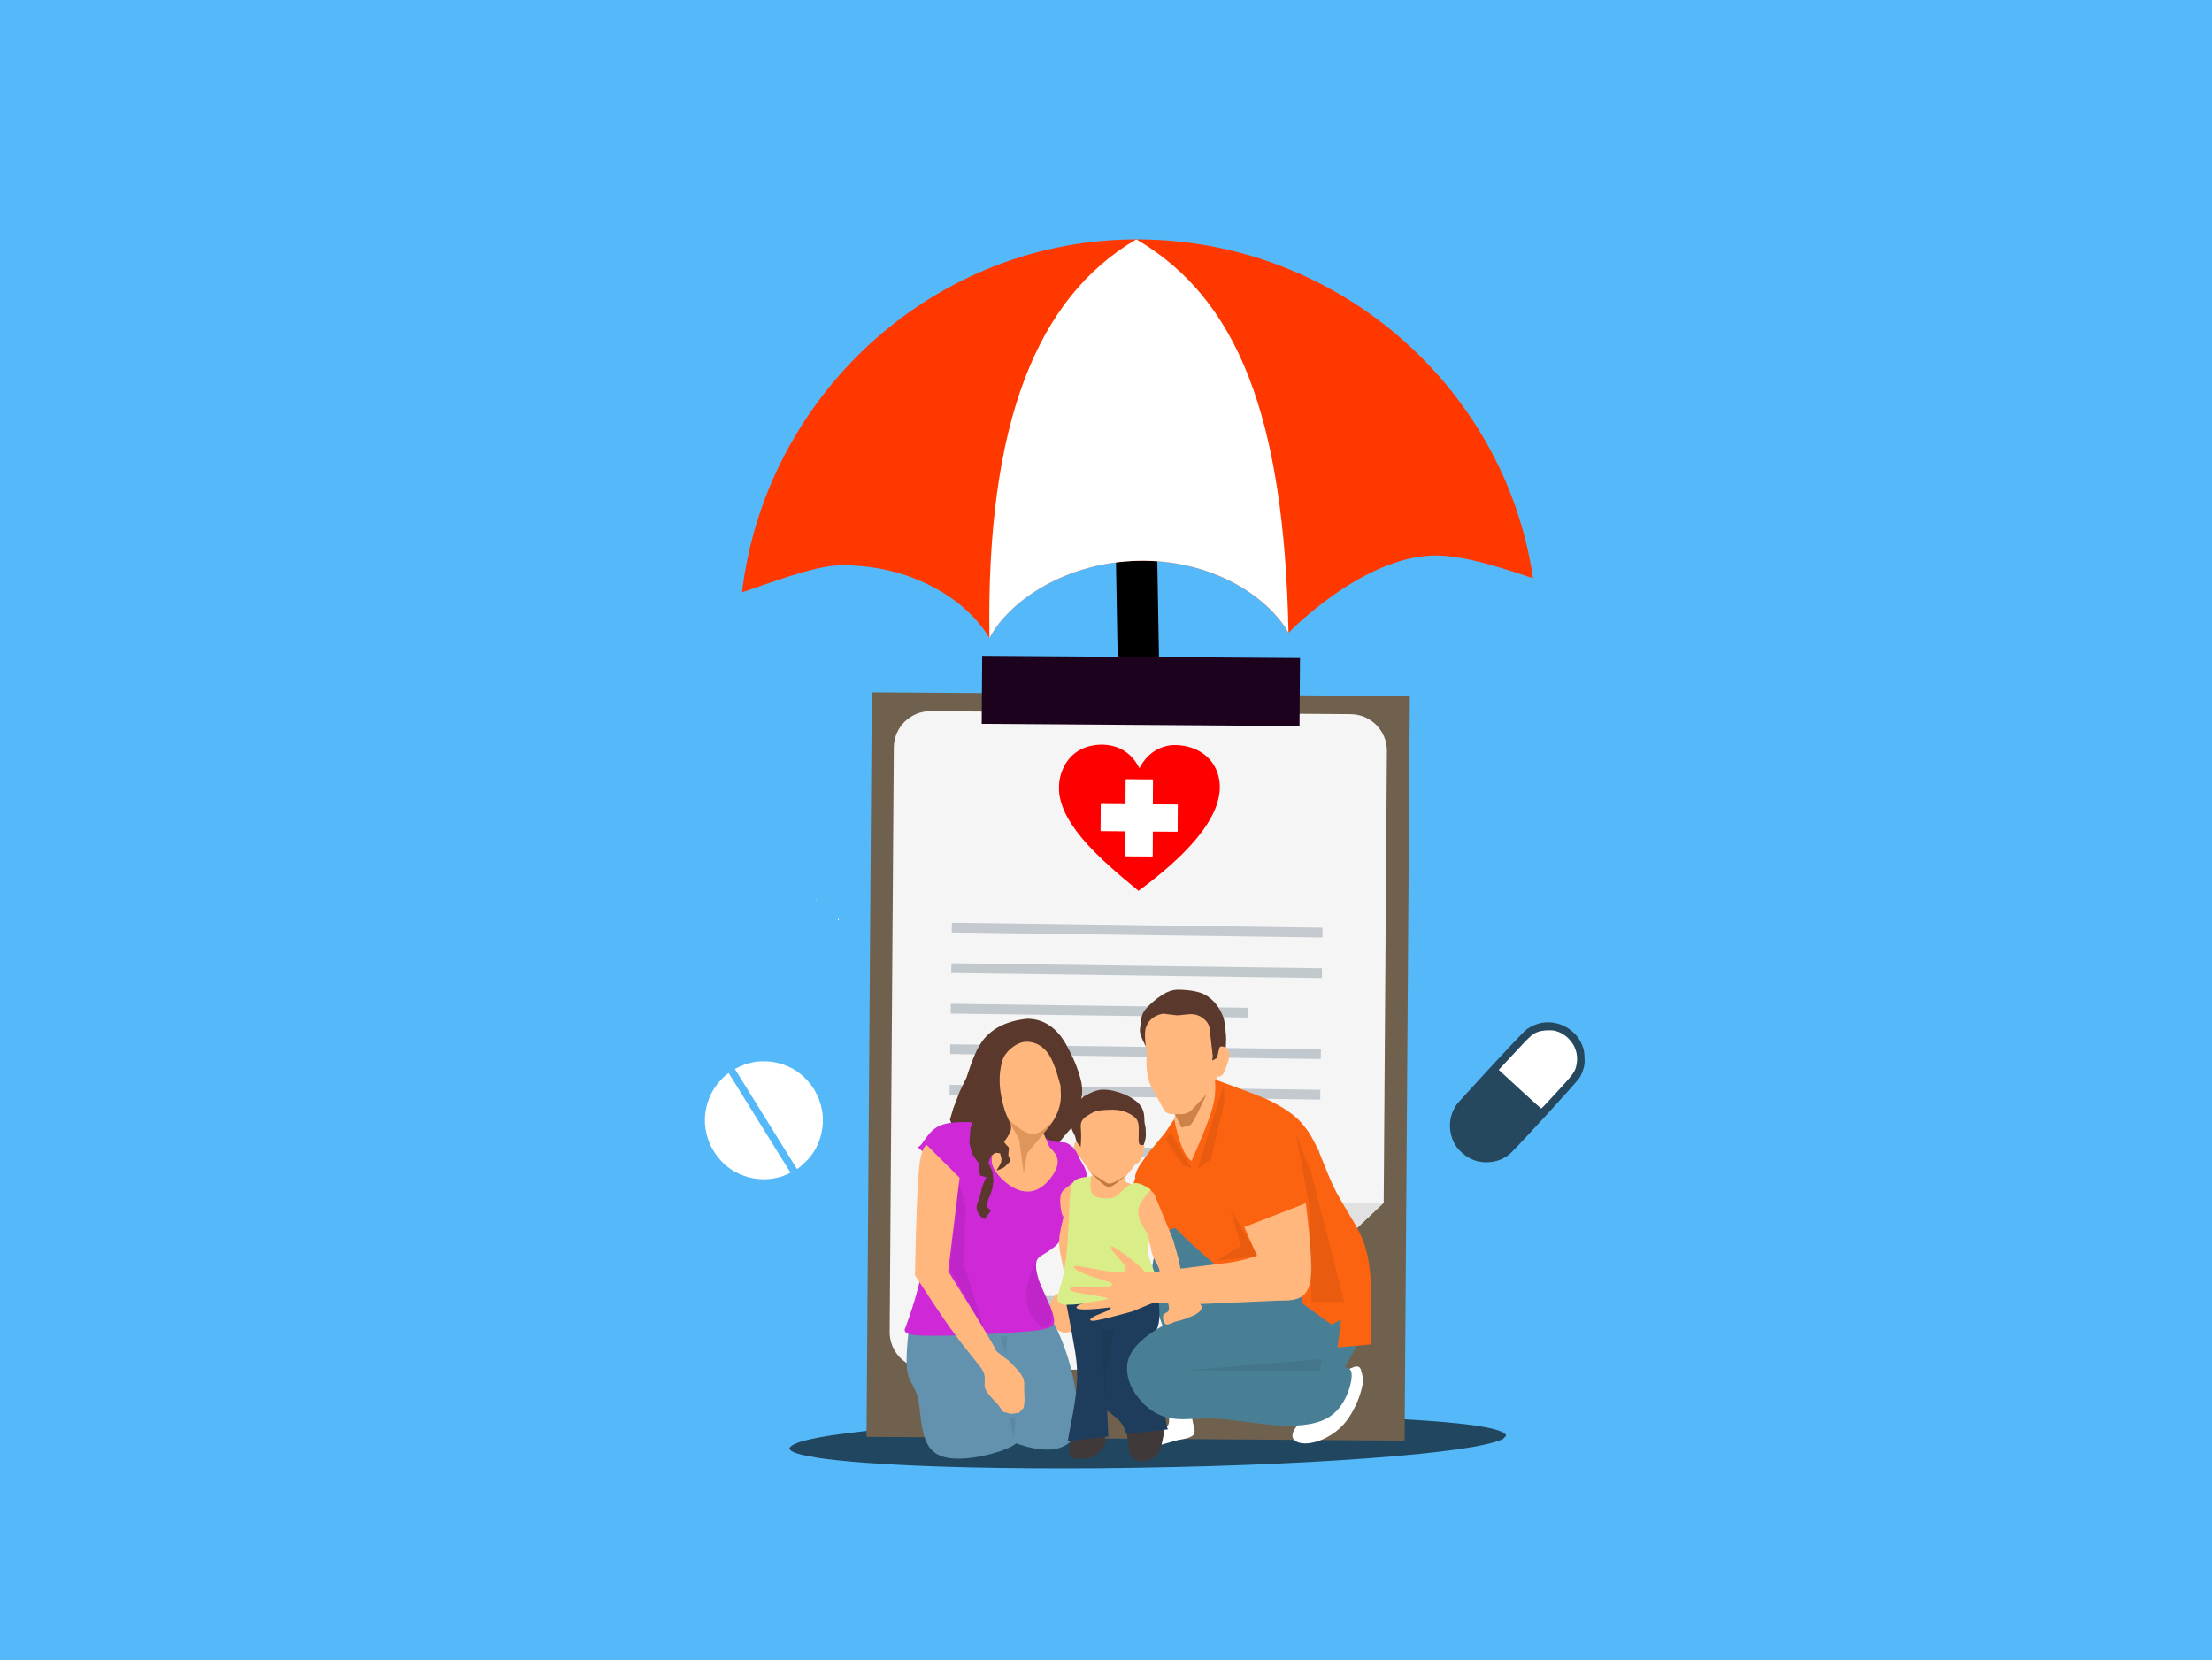 <?xml version='1.0' encoding='utf-8'?>
<svg xmlns="http://www.w3.org/2000/svg" version="1.1" width="1279px" height="960px" viewBox="-113 593 1279 960"><rect x="-113" y="593" width="1279" height="960" fill="#333333" stroke="none"/> <g id="layer1"> <g style="fill:rgb(85,185,249); fill-opacity:1.0; stroke-linejoin: miter"> <path d="M-113.001,592.409C-113.157,592.409,-113.307,592.471,-113.418,592.582C-113.529,592.693,-113.591,592.843,-113.591,592.999L-113.59,1553.0C-113.59,1553.326,-113.326,1553.59,-113.0,1553.59L1166.001,1553.591C1166.157,1553.591,1166.307,1553.529,1166.418,1553.418C1166.529,1553.307,1166.591,1553.157,1166.591,1553.001L1166.59,593.0C1166.59,592.674,1166.326,592.41,1166.0,592.41L-113.001,592.409 Z"/> </g> <g style="fill:rgb(0,0,0); fill-opacity:0.616; stroke-linejoin: miter"> <path d="M757.914,1422.942L756.058,1424.999Q742.718,1431.355,677.527,1436.189Q611.884,1441.028,522.828,1441.929Q437.829,1442.482,386.795,1438.698Q370.442,1437.471,359.842,1435.87L350.926,1434.189Q343.572,1432.421,343.453,1430.357Q345.562,1423.981,403.961,1418.727Q462.359,1413.472,550.416,1411.737Q638.479,1410.321,697.029,1413.483Q755.578,1416.645,757.914,1422.942"/> </g> <g style="fill:rgb(0,0,0); fill-opacity:1.0; stroke-linejoin: miter"> <path d="M529.944,788.3L541.888,788.086L553.832,787.873L563.389,1321.999Q551.445,1322.213,539.501,1322.427Q534.722,1055.364,529.944,788.3"/> </g> <g style="fill:rgb(255,56,0); fill-opacity:1.0; stroke-linejoin: miter"> <path d="M540.355,731.428C423.964,733.51,329.376,823.514,316.046,935.456C328.929,931.36,356.872,920.153,372.5,919.874C414.431,919.124,446.722,940.491,459.029,961.888L459.072,961.902L459.086,961.859C470.62,940.066,503.538,917.974,545.454,917.224C587.385,916.474,619.654,937.399,631.976,958.766L632.063,958.836L632.12,958.778C632.12,958.778,674.31,914.934,716.227,914.184C734.158,913.863,759.08,922.593,773.408,927.305C756.884,815.022,657.418,729.333,540.355,731.428 Z"/> </g> <g style="fill:rgb(255,255,255); fill-opacity:1.0; stroke-linejoin: miter"> <path d="M544.322,731.543L543.764,731.538C486.972,764.95,457.149,836.746,459.102,961.914L459.116,961.872C470.65,940.078,503.568,917.987,545.484,917.237C587.415,916.487,619.699,937.411,632.02,958.778C629.537,833.647,602.54,765.802,544.322,731.543 Z"/> </g> <g style="fill:rgb(255,255,255); fill-opacity:1.0; stroke-linejoin: miter"> <path d="M372.008,1124.66L372.008,1124.66L372.008,1124.66L371.57,1124.657L371.57,1124.657L372.008,1124.66L372.008,1124.66L371.57,1124.657L371.57,1124.657L372.008,1124.66 M371.57,1124.657C371.571,1124.535,371.67,1124.438,371.791,1124.439C371.912,1124.44,372.009,1124.539,372.008,1124.66L372.008,1124.66L372.008,1124.66C372.008,1124.781,371.909,1124.879,371.788,1124.878C371.666,1124.877,371.569,1124.778,371.57,1124.657L371.57,1124.657L371.57,1124.657C371.571,1124.535,371.67,1124.438,371.791,1124.439C371.912,1124.44,372.009,1124.539,372.008,1124.66L372.008,1124.66L372.008,1124.66C372.008,1124.781,371.909,1124.879,371.788,1124.878C371.666,1124.877,371.569,1124.778,371.57,1124.657L371.57,1124.657L371.57,1124.657 Z"/> </g> <g style="fill:rgb(255,255,255); fill-opacity:1.0; stroke-linejoin: miter"> <path d="M372.008,1124.66L372.008,1124.66L372.008,1124.66L371.57,1124.657L371.57,1124.657L372.008,1124.66L372.008,1124.66L371.57,1124.657L371.57,1124.657L372.008,1124.66 M371.57,1124.657C371.571,1124.535,371.67,1124.438,371.791,1124.439C371.912,1124.44,372.009,1124.539,372.008,1124.66L372.008,1124.66L372.008,1124.66C372.008,1124.781,371.909,1124.879,371.788,1124.878C371.666,1124.877,371.569,1124.778,371.57,1124.657L371.57,1124.657L371.57,1124.657C371.571,1124.535,371.67,1124.438,371.791,1124.439C371.912,1124.44,372.009,1124.539,372.008,1124.66L372.008,1124.66L372.008,1124.66C372.008,1124.781,371.909,1124.879,371.788,1124.878C371.666,1124.877,371.569,1124.778,371.57,1124.657L371.57,1124.657L371.57,1124.657 Z"/> </g> <g style="fill:rgb(255,255,255); fill-opacity:1.0; stroke-linejoin: miter"> <path d="M372.008,1124.66L372.008,1124.66L372.008,1124.66L371.57,1124.657L371.57,1124.657L372.008,1124.66L372.008,1124.66L371.57,1124.657L371.57,1124.657L372.008,1124.66 M371.57,1124.657C371.571,1124.535,371.67,1124.438,371.791,1124.439C371.912,1124.44,372.009,1124.539,372.008,1124.66L372.008,1124.66L372.008,1124.66C372.008,1124.781,371.909,1124.879,371.788,1124.878C371.666,1124.877,371.569,1124.778,371.57,1124.657L371.57,1124.657L371.57,1124.657C371.571,1124.535,371.67,1124.438,371.791,1124.439C371.912,1124.44,372.009,1124.539,372.008,1124.66L372.008,1124.66L372.008,1124.66C372.008,1124.781,371.909,1124.879,371.788,1124.878C371.666,1124.877,371.569,1124.778,371.57,1124.657L371.57,1124.657L371.57,1124.657 Z"/> </g> <g style="fill:rgb(255,255,255); fill-opacity:1.0; stroke-linejoin: miter"> <path d="M372.008,1124.66L372.008,1124.66L372.008,1124.66L371.57,1124.657L371.57,1124.657L372.008,1124.66L372.008,1124.66L371.57,1124.657L371.57,1124.657L372.008,1124.66 M371.57,1124.657C371.571,1124.535,371.67,1124.438,371.791,1124.439C371.912,1124.44,372.009,1124.539,372.008,1124.66L372.008,1124.66L372.008,1124.66C372.008,1124.781,371.909,1124.879,371.788,1124.878C371.666,1124.877,371.569,1124.778,371.57,1124.657L371.57,1124.657L371.57,1124.657C371.571,1124.535,371.67,1124.438,371.791,1124.439C371.912,1124.44,372.009,1124.539,372.008,1124.66L372.008,1124.66L372.008,1124.66C372.008,1124.781,371.909,1124.879,371.788,1124.878C371.666,1124.877,371.569,1124.778,371.57,1124.657L371.57,1124.657L371.57,1124.657 Z"/> </g> <g style="fill:rgb(255,255,255); fill-opacity:1.0; stroke-linejoin: miter"> <path d="M372.008,1124.66L372.008,1124.66L372.008,1124.66L371.57,1124.657L371.57,1124.657L372.008,1124.66L372.008,1124.66L371.57,1124.657L371.57,1124.657L372.008,1124.66 M371.57,1124.657C371.571,1124.535,371.67,1124.438,371.791,1124.439C371.912,1124.44,372.009,1124.539,372.008,1124.66L372.008,1124.66L372.008,1124.66C372.008,1124.781,371.909,1124.879,371.788,1124.878C371.666,1124.877,371.569,1124.778,371.57,1124.657L371.57,1124.657L371.57,1124.657C371.571,1124.535,371.67,1124.438,371.791,1124.439C371.912,1124.44,372.009,1124.539,372.008,1124.66L372.008,1124.66L372.008,1124.66C372.008,1124.781,371.909,1124.879,371.788,1124.878C371.666,1124.877,371.569,1124.778,371.57,1124.657L371.57,1124.657L371.57,1124.657 Z"/> </g> <g style="fill:rgb(220,229,235); fill-opacity:1.0; stroke-linejoin: miter"> <path d="M359.147,1113.222L359.147,1113.223L359.147,1113.222L358.709,1113.22L358.709,1113.219L359.147,1113.223L359.147,1113.222L358.709,1113.22L358.709,1113.219L359.147,1113.223 M358.709,1113.219C358.709,1113.098,358.808,1113.001,358.929,1113.002C359.05,1113.002,359.148,1113.101,359.147,1113.222L359.147,1113.223L359.147,1113.222C359.146,1113.344,359.047,1113.441,358.926,1113.44C358.805,1113.439,358.708,1113.341,358.709,1113.219L358.709,1113.22L358.709,1113.219C358.709,1113.098,358.808,1113.001,358.929,1113.002C359.05,1113.002,359.148,1113.101,359.147,1113.222L359.147,1113.223L359.147,1113.222C359.146,1113.344,359.047,1113.441,358.926,1113.44C358.805,1113.439,358.708,1113.341,358.709,1113.219L358.709,1113.22L358.709,1113.219 Z"/> </g> <g style="fill:rgb(112,97,78); fill-opacity:1.0; stroke-linejoin: miter"> <path d="M391.077,993.277L546.636,994.378L702.194,995.48Q700.671,1210.707,699.147,1425.935Q543.588,1424.834,388.03,1423.733Q389.554,1208.505,391.077,993.277"/> </g> <g style="fill:rgb(245,245,245); fill-opacity:1.0; stroke-linejoin: miter"> <path d="M422.383,1384.32C410.725,1384.238,401.335,1374.714,401.417,1363.051L403.81,1025.14C403.892,1013.478,413.417,1004.093,425.074,1004.175L667.953,1005.893C679.615,1005.977,689,1015.496,688.917,1027.158L687.068,1288.387L584.578,1385.468L422.383,1384.319 Z"/> </g> <g style="fill:rgb(146,159,168); fill-opacity:0.506; stroke-linejoin: miter"> <path d="M437.395,1126.496L437.318,1132.154L651.628,1135.04L651.704,1129.383L437.395,1126.496 Z"/> </g> <g style="fill:rgb(146,159,168); fill-opacity:0.514; stroke-linejoin: miter"> <path d="M437.079,1149.921L437.002,1155.58L651.312,1158.467L651.388,1152.809L437.079,1149.921 Z"/> </g> <g style="fill:rgb(146,159,168); fill-opacity:0.514; stroke-linejoin: miter"> <path d="M436.763,1173.347L436.687,1179.006L608.604,1181.322L608.68,1175.664L436.763,1173.347 Z"/> </g> <g style="fill:rgb(146,159,168); fill-opacity:0.51; stroke-linejoin: miter"> <path d="M436.447,1196.774L436.371,1202.433L650.681,1205.319L650.757,1199.661L436.447,1196.774 Z"/> </g> <g style="fill:rgb(146,159,168); fill-opacity:0.506; stroke-linejoin: miter"> <path d="M436.131,1220.199L436.055,1225.859L650.365,1228.746L650.441,1223.088L436.131,1220.199 Z"/> </g> <g style="fill:rgb(255,0,0); fill-opacity:1.0; stroke-linejoin: miter"> <path d="M540.606,933.417L540.607,933.418L540.607,933.418L540.607,933.417L540.606,933.418L540.607,933.417L540.607,933.418Q540.607,933.417,540.606,933.417 Z"/> </g> <g style="fill:rgb(255,0,0); fill-opacity:1.0; stroke-linejoin: miter"> <path d="M564.255,1023.851C560.926,1024.155,557.291,1025.424,554.549,1027.218C551.297,1029.356,548.477,1032.424,546.409,1036.105L545.814,1037.146L545.244,1036.126C541.182,1028.737,534.918,1024.509,526.816,1023.675C521.939,1023.163,516.664,1024.032,512.547,1026.004C505.561,1029.351,501.003,1035.862,499.547,1044.538C499.287,1046.11,499.256,1050.442,499.494,1052.057C500.379,1057.96,502.601,1063.404,506.71,1069.678C513.469,1080.004,524.358,1090.917,543.341,1106.42L545.312,1108.028L547.625,1106.301C571.196,1088.67,585.713,1072.438,590.505,1058.329C591.949,1054.066,592.557,1049.748,592.235,1045.991C591.388,1036.193,585.564,1028.693,576.295,1025.44C572.53,1024.128,567.883,1023.507,564.255,1023.851 Z M553.455,1050.995L553.404,1058.216L560.624,1058.267L567.845,1058.318L567.791,1065.987L567.737,1073.655L560.566,1073.605L553.395,1073.554L553.344,1080.774L553.293,1087.995L545.574,1087.94L537.855,1087.885L537.907,1080.665L537.958,1073.445L530.737,1073.394L523.516,1073.342L523.571,1065.674L523.625,1058.005L530.796,1058.057L537.967,1058.107L538.018,1050.886L538.069,1043.665L545.787,1043.719L553.506,1043.774L553.455,1050.995 Z"/> </g> <g style="fill:rgb(255,255,255); fill-opacity:1.0; stroke-linejoin: miter"> <path d="M545.788,1043.553L538.07,1043.499C537.979,1043.498,537.904,1043.572,537.903,1043.664L537.852,1050.885L537.802,1057.94L530.797,1057.891L523.626,1057.839C523.582,1057.839,523.54,1057.856,523.509,1057.887C523.477,1057.918,523.459,1057.96,523.459,1058.004L523.405,1065.672L523.35,1073.341C523.35,1073.433,523.423,1073.508,523.515,1073.508L530.736,1073.56L537.79,1073.609L537.74,1080.664L537.689,1087.884C537.689,1087.976,537.762,1088.051,537.854,1088.051L545.573,1088.106L553.291,1088.161C553.383,1088.162,553.458,1088.089,553.458,1087.997L553.51,1080.776L553.559,1073.721L560.565,1073.771L567.735,1073.821C567.827,1073.821,567.902,1073.748,567.902,1073.656L567.957,1065.988L568.011,1058.321C568.012,1058.23,567.938,1058.155,567.846,1058.154L553.571,1058.051L553.621,1050.996L553.672,1043.775C553.673,1043.683,553.599,1043.609,553.507,1043.608L545.788,1043.553 Z"/> </g> <g style="fill:rgb(68,197,229); fill-opacity:1.0; stroke-linejoin: miter"> <path d="M437.2,1242.149L437.2,1242.149L471.153,1242.39C471.688,1242.394,472.119,1242.831,472.115,1243.367L472.115,1243.367L471.91,1272.412C471.906,1272.947,471.469,1273.378,470.934,1273.374L470.934,1273.375L436.981,1273.135C436.724,1273.133,436.478,1273.03,436.298,1272.847C436.117,1272.664,436.017,1272.416,436.018,1272.159L436.018,1272.16L436.224,1243.111C436.226,1242.854,436.33,1242.608,436.513,1242.428C436.696,1242.247,436.943,1242.147,437.2,1242.149L437.2,1242.149 M437.187,1244.087L438.163,1243.125L437.957,1272.173L436.995,1271.197L470.947,1271.436L469.971,1272.398L470.177,1243.353L471.139,1244.329L437.187,1244.087 Z"/> </g> <g style="fill:rgb(68,197,229); fill-opacity:1.0; stroke-linejoin: miter"> <path d="M436.89,1285.985L436.89,1285.986L470.843,1286.227C471.406,1286.231,471.86,1286.691,471.856,1287.254L471.856,1287.255L471.65,1316.3C471.646,1316.863,471.186,1317.317,470.623,1317.313L470.623,1317.314L436.67,1317.074C436.399,1317.072,436.14,1316.963,435.95,1316.77C435.76,1316.577,435.654,1316.317,435.656,1316.046L435.656,1316.047L435.862,1286.998C435.864,1286.728,435.973,1286.469,436.166,1286.279C436.359,1286.089,436.619,1285.983,436.89,1285.985L436.89,1285.986 M436.875,1288.027L437.903,1287.013L437.698,1316.061L436.684,1315.033L470.637,1315.272L469.609,1316.285L469.815,1287.24L470.828,1288.268L436.875,1288.027 Z"/> </g> <g style="fill:rgb(68,197,229); fill-opacity:1.0; stroke-linejoin: miter"> <path d="M436.579,1329.907L436.579,1329.908L470.532,1330.149C471.076,1330.152,471.515,1330.597,471.511,1331.142L471.511,1331.143L471.305,1360.187C471.301,1360.732,470.856,1361.17,470.312,1361.167L470.312,1361.167L436.359,1360.928C436.098,1360.926,435.848,1360.82,435.664,1360.633C435.48,1360.447,435.378,1360.196,435.38,1359.934L435.38,1359.935L435.586,1330.886C435.587,1330.625,435.693,1330.375,435.879,1330.191C436.066,1330.008,436.317,1329.905,436.579,1329.907L436.579,1329.908 M436.565,1331.88L437.558,1330.9L437.352,1359.948L436.373,1358.955L470.326,1359.194L469.333,1360.173L469.538,1331.128L470.518,1332.121L436.565,1331.88 Z"/> </g> <g style="fill:rgb(146,159,168); fill-opacity:0.51; stroke-linejoin: miter"> <path d="M478.085,1255.585L478.009,1261.243L649.926,1263.56L650.002,1257.901L478.085,1255.585 Z"/> </g> <g style="fill:rgb(146,159,168); fill-opacity:0.51; stroke-linejoin: miter"> <path d="M477.779,1298.842L477.702,1304.501L649.619,1306.816L649.696,1301.158L477.779,1298.842 Z"/> </g> <g style="fill:rgb(146,159,168); fill-opacity:0.514; stroke-linejoin: miter"> <path d="M477.472,1342.099L477.396,1347.758L584.839,1349.205L622.328,1349.71L628.223,1344.13L628.22,1344.13L584.879,1343.546L477.472,1342.099 Z"/> </g> <g style="fill:rgb(225,225,225); fill-opacity:1.0; stroke-linejoin: miter"> <path d="M687.072,1288.387L606.39,1287.814C594.727,1287.733,585.208,1297.118,585.125,1308.78L584.582,1385.468L687.072,1288.387 Z"/> </g> <g style="fill:rgb(28,2,29); fill-opacity:1.0; stroke-linejoin: miter"> <path d="M454.911,972.173L546.788,972.824L638.666,973.474Q638.527,993.126,638.388,1012.779Q546.51,1012.129,454.633,1011.479Q454.772,991.826,454.911,972.173"/> </g> <g style="fill:rgb(255,255,255); fill-opacity:1.0; stroke-linejoin: miter"> <path d="M796.266,1192.039Q801.463,1197.781,800.305,1204.169Q800.028,1213.941,796.16,1218.173Q789.347,1227.357,778.123,1234.341Q771.991,1237.636,768.211,1235.721Q759.724,1231.856,752.407,1221.418Q751.318,1218.885,751.473,1211.241Q751.238,1210.617,752.87,1206.873Q754.427,1203.511,764.276,1194.728Q771.011,1188.557,775.181,1186.934Q786.884,1183.711,791.524,1190.263 Z"/> </g> <g style="fill:rgb(38,72,94); fill-opacity:1.0; stroke-linejoin: miter"> <path d="M778.573,1184.332C775.84,1184.794,772.411,1186.244,769.982,1187.909C768.643,1188.827,762.197,1195.582,749.258,1209.574C738.927,1220.773,729.949,1230.637,729.283,1231.561C724.953,1237.655,724.178,1245.428,727.221,1252.633C728.283,1255.15,729.77,1257.138,732.46,1259.588C736.546,1263.327,741.548,1265.173,747.108,1264.982C752.027,1264.783,755.938,1263.377,759.691,1260.443C762.637,1258.117,798.801,1218.648,800.421,1215.959C801.17,1214.713,802.105,1212.5,802.553,1210.914C803.285,1208.421,803.35,1207.65,803.181,1204.266C803.05,1201.007,802.851,1200.055,802.061,1197.912C800.702,1194.351,798.932,1191.735,796.084,1189.322C791.275,1185.132,784.706,1183.285,778.573,1184.332 Z M786.152,1188.986C789.093,1189.732,791.516,1191.105,793.746,1193.255C797.945,1197.406,799.664,1202.743,798.581,1208.418C797.76,1212.643,797.003,1213.697,787.409,1224.163C782.505,1229.511,778.363,1233.902,778.171,1233.909C778.011,1233.917,772.402,1228.895,765.722,1222.732L753.593,1211.543L762.639,1201.803C772.023,1191.699,773.258,1190.593,776.7,1189.463C779.162,1188.628,783.825,1188.408,786.152,1188.986 Z"/> </g> <g style="fill:rgb(255,255,255); fill-opacity:1.0; stroke-linejoin: miter"> <path d="M357.979,1223.243L357.843,1223.007Q354.05,1217.175,349.551,1213.717L347.195,1212.025Q344.773,1210.445,342.088,1209.31Q339.404,1208.176,336.459,1207.487Q333.655,1206.831,330.885,1206.642Q323.988,1206.578,322.649,1207.126Q317.208,1208.148,311.9,1211.04L347.828,1268.91Q349.316,1268.19,354.337,1263.165Q356.204,1261.073,357.667,1258.742Q360.594,1254.083,361.906,1248.476Q362.58,1245.592,362.761,1242.745Q362.942,1239.898,362.629,1237.084L362.193,1234.282Q361.073,1228.692,357.979,1223.243 Z"/> </g> <g style="fill:rgb(255,255,255); fill-opacity:1.0; stroke-linejoin: miter"> <path d="M344.107,1271.056L308.287,1213.36Q297.761,1221.38,295.146,1234.455Q294.605,1237.31,294.567,1240.179Q294.529,1243.047,294.995,1245.928L295.587,1248.813Q296.306,1251.701,297.527,1254.602Q298.869,1257.379,300.38,1259.638Q301.913,1261.943,303.702,1263.909L305.555,1265.791Q307.472,1267.588,309.645,1269.047Q313.878,1271.937,319.585,1273.58Q325.283,1275.166,331.033,1274.737Q333.908,1274.524,336.796,1273.805Q338.922,1273.492,344.107,1271.056 Z"/> </g> <g style="fill:rgb(255,183,126); fill-opacity:1.0; stroke-linejoin: miter"> <path d="M501.7,1340.52Q501.611,1340.523,501.362,1340.782L501.226,1340.846Q501.099,1340.873,500.903,1340.867Q499.321,1340.747,499.394,1340.802L497.791,1341.374Q497.057,1341.66,496.129,1343.018L495.139,1344.954L493.704,1348.664Q493.007,1350.722,492.728,1353.049Q492.555,1354.284,492.761,1354.978Q492.992,1355.731,493.224,1356.126L493.749,1356.851Q494.219,1357.801,494.451,1358.123Q494.719,1358.526,495.152,1358.953Q497.713,1361.434,498.86,1362.215Q499.37,1362.658,501.04,1363.171Q502.515,1363.793,505.184,1363.148L506.648,1362.738Q508.241,1362.558,508.305,1362.471Q508.654,1362.387,509.269,1361.619L501.707,1340.54 Z"/> </g> <g style="fill:rgb(251,99,16); fill-opacity:1.0; stroke-linejoin: miter"> <path d="M544.145,1271.778L542.606,1276.697Q542.49,1276.904,542.017,1283.544Q540.469,1291.794,540.457,1293.191Q540.281,1298.581,541.672,1300.79Q542.187,1301.169,543.369,1301.851L548.285,1304.48Q548.405,1304.671,552.148,1305.059L556.977,1305.995Q559.943,1306.582,562.116,1307.731Q562.478,1307.851,562.829,1307.773Q563.055,1307.716,563.231,1307.516Q563.826,1306.48,564.348,1305.958Q564.625,1305.574,568.055,1302.705Q568.47,1302.31,568.753,1301.752Q569.045,1301.174,569.146,1300.644Q569.613,1297.19,570.162,1295.244Q570.33,1293.342,570.545,1292.736L544.15,1271.782 Z"/> </g> <g style="fill:rgb(64,57,57); fill-opacity:1.0; stroke-linejoin: miter"> <path d="M524.203,1419.038L507.282,1420.149Q504.677,1430.566,505.234,1433.297Q505.577,1436.403,509.505,1436.422L513.849,1436.473Q515.104,1436.434,516.232,1436.187Q518.685,1435.66,521.066,1433.848Q525.494,1430.344,526.301,1427.205Q526.523,1426.215,526.256,1425.169Q525.987,1424.019,524.647,1422.115L524.205,1419.051 Z"/> </g> <g style="fill:rgb(255,255,255); fill-opacity:1.0; stroke-linejoin: miter"> <path d="M576.391,1408.711L567.678,1407.124L562.294,1409.3Q563.055,1413.052,562.97,1414.497Q562.922,1416.394,562.086,1417.52Q561.477,1418.403,559.994,1419.108Q559.365,1419.407,558.49,1419.718Q554.61,1420.979,554.324,1421.135Q553.131,1421.606,552.384,1422.124Q550.591,1423.359,550.413,1425.634Q550.594,1429.925,554.168,1429.616Q554.986,1429.545,556.077,1429.227Q557.205,1428.907,559.476,1427.995L567.846,1425.649Q571.703,1425.001,573.371,1424.507Q575.192,1423.984,576.158,1423.344Q577.708,1422.411,577.734,1420.489Q577.745,1419.737,577.564,1418.819Q576.4,1414.352,576.412,1413.573Q576.185,1411.762,576.39,1408.731 Z"/> </g> <g style="fill:rgb(64,57,57); fill-opacity:1.0; stroke-linejoin: miter"> <path d="M560.016,1415.272Q559.656,1415.284,559.03,1415.748L556.264,1418.058Q555.528,1418.64,554.876,1419.021Q553.445,1419.851,551.875,1420.015Q550.099,1420.201,548.058,1419.596Q547.181,1419.338,546.244,1418.944L542.48,1417.272Q541.606,1416.928,541.024,1416.819Q539.536,1416.529,539.029,1417.495Q538.339,1418.666,538.65,1422.374Q538.659,1423.301,539.898,1432.064Q540.04,1432.993,540.371,1433.779Q542.165,1437.761,547.506,1437.797Q550.542,1437.729,553.334,1436.187Q556.051,1434.635,557.423,1432.183Q558.047,1431.046,558.314,1429.87Q559.866,1422.706,560.293,1419.849Q560.671,1417.394,560.6,1416.303Q560.531,1415.228,560.024,1415.272 Z"/> </g> <g style="fill:rgb(255,255,255); fill-opacity:1.0; stroke-linejoin: miter"> <path d="M671.501,1383.032Q668.973,1383.111,662.329,1387.251L645.294,1408.208Q638.023,1415.441,636.046,1418.575Q633.292,1422.595,634.882,1424.951Q636.805,1427.565,642.064,1427.53Q648.744,1427.325,656.067,1422.947Q662.954,1418.723,667.223,1412.143Q673.022,1403.08,674.916,1393.282Q675.623,1390.571,673.92,1385.059Q673.314,1383.027,671.565,1383.031 Z"/> </g> <g style="fill:rgb(90,56,43); fill-opacity:1.0; stroke-linejoin: miter"> <path d="M567.899,1165.188Q563.59,1165.329,559.329,1167.986Q553.159,1171.992,549.275,1176.599Q547.216,1179.082,546.757,1182.711L546.071,1188.467Q546.057,1190.036,546.845,1192.188Q548.196,1195.756,551.43,1201.473L584.839,1211.158Q587.872,1210.335,589.435,1209.182L594.344,1205.251Q595.129,1204.552,595.302,1203.916Q596.141,1195.079,595.905,1191.966Q595.177,1182.513,594.138,1180.636Q590.942,1172.468,584.395,1168.491Q579.368,1165.346,567.958,1165.186 Z"/> </g> <g style="fill:rgb(255,183,126); fill-opacity:1.0; stroke-linejoin: miter"> <path d="M559.531,1179.072Q551.603,1180.441,549.439,1187.546Q548.92,1189.575,549.043,1192.876Q549.129,1195.722,550.085,1201.897L549.856,1207.506Q550.044,1212.279,550.508,1214.832Q550.994,1217.877,552.533,1221.074L560.101,1234.866Q561.541,1237.362,566.467,1237.12L565.605,1241.732L563.4,1249.428L567.975,1266.195L575.198,1268.985L579.577,1264.074L587.653,1249.882L588.571,1243.634L590.456,1236.404Q590.575,1220.818,590.411,1215.437Q593.46,1215.858,594.63,1213.145Q598.239,1205.441,597.716,1201.721Q596.637,1197.806,592.805,1198.042Q592.165,1198.359,591.968,1199.087L590.671,1204.709L587.931,1206.198L588.227,1203.576L586.489,1188.303Q586.373,1187.357,586.226,1186.785Q585.464,1183.467,581.481,1180.945Q579.127,1179.564,576.81,1179.4Q575.748,1179.305,574.297,1179.398Q567.745,1180.168,567.344,1180.006L559.551,1179.071 Z"/> </g> <g style="fill:rgb(72,127,149); fill-opacity:1.0; stroke-linejoin: miter"> <path d="M564.743,1303.424Q559.712,1305.391,556.239,1313.566Q552.863,1321.832,552.976,1331.782Q552.621,1345.527,565.812,1376.146L598.57,1361.316L598.526,1355.237Q598.419,1342.093,596.606,1334.264Q594.886,1326.407,590.583,1319.862Q585.018,1311.401,576.952,1306.086Q569.826,1301.491,564.819,1303.395 Z"/> </g> <g style="fill:rgb(90,56,43); fill-opacity:1.0; stroke-linejoin: miter"> <path d="M524.871,1223.016Q520.667,1222.864,513.4,1227.058L510.063,1230.794L507.7,1234.208L506.739,1236.82L505.643,1241.555L506.976,1246.59L508.556,1249.741L510.376,1256.469L512.949,1259.031L546.466,1257.774L547.769,1256.236L548.434,1254.573Q549.394,1252.019,549.548,1249.635L549.427,1245.173L548.75,1241.806Q548.726,1238.165,548.263,1236.25Q547.724,1233.938,546.468,1232.296Q543.575,1228.514,537.424,1225.837Q530.574,1223.002,524.904,1223.015 Z"/> </g> <g style="fill:rgb(255,183,126); fill-opacity:1.0; stroke-linejoin: miter"> <path d="M528.104,1234.636Q522.584,1234.774,519.617,1235.83Q514.917,1238.235,513.482,1239.824Q512.119,1241.191,511.942,1243.25Q511.876,1243.994,511.902,1244.717Q512.176,1248.646,512.123,1250.023Q512.116,1252.027,511.826,1256.155L509.341,1252.934Q508.162,1253.766,508.129,1255.34Q508.099,1257.992,509.111,1259.778Q509.716,1260.892,511.606,1262.259Q517.02,1269.818,518.484,1272.576L515.792,1276.304Q515.943,1283.466,516.455,1286.123Q520.743,1289.437,525.369,1289.008Q529.4,1288.978,532.59,1287.385L540.972,1282.522Q542.993,1281.238,543.662,1280.309Q544.255,1279.383,543.537,1278.82Q543.133,1278.455,542.38,1278.122Q538.135,1276.605,538.12,1276.402Q537.059,1275.743,537.263,1274.623Q537.404,1273.939,538.098,1272.967Q538.313,1272.53,541.759,1268.549Q542.445,1267.651,542.869,1266.675Q545.535,1265.418,546.259,1264.037Q546.806,1263.194,547.514,1261.232Q548.635,1257.306,548.645,1256.171Q548.707,1255.446,548.379,1255.129L547.991,1255.015Q546.697,1255.143,546.385,1254.984Q545.808,1254.765,545.587,1254.017Q545.385,1253.318,545.359,1252.142Q545.577,1244.052,545.286,1243.228Q544.91,1240.662,543.464,1239.207Q537.396,1234.039,528.138,1234.635 Z"/> </g> <g style="fill:rgb(90,56,43); fill-opacity:1.0; stroke-linejoin: miter"> <path d="M481.108,1182Q463.957,1183.685,455.533,1194.181Q452.568,1198.04,450.105,1204.012Q448.504,1207.775,445.813,1216.05L441.9,1224.106L438.23,1233.72L436.272,1240.302L437.792,1244.397L449.544,1259.728L455.428,1268.451L458.64,1274.448L497.105,1258.597L498.906,1254.471Q501.787,1250.075,507.582,1244.066L510.586,1235.283L512.326,1228.051Q512.455,1227.186,512.555,1226.295Q512.977,1222.967,512.344,1219.321Q510.519,1210.123,504.31,1198.448Q495.937,1182.281,481.227,1181.997 Z"/> </g> <g style="fill:rgb(99,146,174); fill-opacity:1.0; stroke-linejoin: miter"> <path d="M495.883,1357.235L412.639,1360.044Q410.45,1378.297,411.6,1385.777Q411.96,1388.155,412.765,1390.154Q417.364,1398.725,417.624,1400.824Q418.088,1402.467,418.427,1404.775Q419.743,1416.975,420.298,1419.042Q421.24,1423.792,422.887,1427.093Q427.046,1436.518,441.299,1436.353Q449.711,1436.334,459.991,1433.632Q470.93,1430.63,474.556,1427.519Q495.916,1434.988,505.307,1427.052Q512.091,1420.313,509.382,1399.961Q505.849,1375.783,495.953,1357.375 Z"/> </g> <g style="fill:rgb(30,61,92); fill-opacity:1.0; stroke-linejoin: miter"> <path d="M550.721,1318.998Q550.589,1318.912,551.116,1321.376L553.504,1331.889L502.671,1342.085Q507.191,1365.376,508.541,1373.791Q509.719,1381.072,509.797,1386.61Q509.938,1393.204,508.763,1401.479Q507.945,1407.984,504.362,1426.159L527.83,1423.59L527.209,1408.639Q533.081,1412.93,535.007,1415.347Q536.874,1417.478,538.337,1422.108L562.365,1419.376Q561.804,1418.647,561.368,1416.344Q559.778,1404.52,559.132,1402.113Q558.181,1397.828,556.944,1394.749Q555.693,1391.56,553.824,1388.85L546.549,1379.534Q545.392,1377.703,545.333,1376.552Q545.167,1375.22,546.283,1373.769Q553.594,1366.732,554.715,1364.094Q556.85,1360.397,557.308,1355.467Q558.225,1341.842,550.729,1319 Z"/> </g> <g style="fill:rgb(72,127,149); fill-opacity:1.0; stroke-linejoin: miter"> <path d="M639.359,1341.157Q617.34,1342.584,603.891,1343.172Q599.405,1343.511,594.911,1344.7Q568.872,1352.578,552.535,1363.742Q539.382,1372.871,538.708,1382.612Q537.975,1394.336,548.605,1404.966Q555.715,1411.82,564.59,1413.096Q567.169,1413.521,570.937,1413.57Q588.461,1412.812,591.917,1413.338Q594.547,1413.287,618.362,1416.434L626.048,1417.108Q647.114,1418.365,656.536,1411.582Q663.005,1407.001,666.589,1397.6Q668.917,1391.01,668.496,1387.068Q668.333,1384.09,664.636,1383.429L671.722,1370.685Q664.763,1372.793,663.471,1369.619Q661.819,1366.983,662.919,1353.821L656.242,1357.392L639.476,1341.271 Z"/> </g> <g style="fill:rgb(251,99,16); fill-opacity:1.0; stroke-linejoin: miter"> <path d="M589.477,1217.103Q590.348,1226.049,587.816,1234.277Q585.632,1242.281,575.986,1264.224Q569.974,1260.348,565.931,1240.08L560.591,1248.019L551.484,1259.034L546.397,1266.083Q542.221,1272.683,543.784,1275.154Q544.399,1276.388,545.961,1277.343L552.355,1280.376Q553.598,1281.015,554.6,1282.001Q555.513,1282.898,556.355,1284.654Q559.443,1292.927,560.667,1294.805Q562.376,1297.951,565.376,1301.481Q571.416,1308.897,592.277,1326.397L616.678,1318.685L610.28,1304.831L639.606,1294.92L639.61,1346.286L656.915,1358.828L662.446,1355.966L660.429,1372.041L679.489,1370.312Q680.443,1341.863,679.246,1329.342Q678.11,1316.415,673.774,1307.092L670.651,1301.019Q659.947,1283.289,658.472,1279.847Q657.159,1277.724,649.719,1259.148Q648.11,1255.442,646.511,1252.434Q643.261,1246.235,639.058,1241.695Q633.269,1235.432,622.588,1230.095Q620.307,1228.326,589.49,1217.106 Z"/> </g> <g style="fill:rgb(206,40,215); fill-opacity:1.0; stroke-linejoin: miter"> <path d="M442.34,1241.763Q433.043,1241.954,428.765,1244.654Q426.662,1245.943,424.946,1247.806Q423.671,1249.022,419.766,1254.615Q419.22,1255.373,417.711,1256.338L436.746,1273.156L440.066,1277.32L435.264,1307.178Q434.457,1312.479,434.252,1315.541Q433.662,1324.223,434.006,1325.847Q434.195,1328.149,436.048,1330.434L420.068,1328.221Q416.57,1344.674,410.075,1361.721Q409.919,1364.307,415.291,1364.832Q420.937,1365.562,437.102,1365.161Q463.826,1364.386,483.009,1362.598Q494.319,1361.517,495.731,1359.134Q497.132,1357.688,495.998,1353.428Q495.443,1351.336,494.274,1348.46Q487.54,1333.648,487.328,1332.079Q485.497,1326.02,486.23,1322.62Q486.512,1321.007,487.977,1319.671Q498.323,1313.588,499.452,1310.756Q500.33,1310.036,500.897,1303.299Q502.857,1297.812,502.769,1297.163Q503.208,1296.431,501.962,1290.016Q501.878,1288.548,502.396,1287.2Q502.904,1285.805,504.577,1284.253Q513.644,1277.332,513.496,1276.945Q515.384,1274.8,515.34,1272.733Q515.445,1270.612,513.853,1267.496Q511.457,1263.552,509.228,1258.791Q508.308,1257.287,506.681,1255.798Q504.583,1253.975,502.838,1253.554Q495.121,1253.14,494.855,1252.593Q493.616,1252.148,492.426,1251.52L489.125,1249.625Q494.52,1265.537,491.386,1272.237Q487.13,1283.256,477.619,1281.268Q473.449,1279.431,461.764,1263.039Q455.662,1254.403,450.624,1241.86Q446.428,1241.68,442.363,1241.762 Z"/> </g> <g style="fill:rgb(255,183,126); fill-opacity:1.0; stroke-linejoin: miter"> <path d="M422.797,1254.984Q419.31,1256.808,418.21,1270.688Q417.003,1282.798,416.045,1330.268Q428.706,1349.981,436.484,1360.899L442.048,1368.416L454.401,1384.077Q455.925,1386.452,456.231,1388.234Q456.565,1388.752,456.279,1394.209Q456.338,1395.231,457.016,1396.626Q458.182,1399.217,464.152,1405.153L466.934,1409.219L471.649,1410.438L476.226,1409.854L478.942,1406.868L479.418,1402.527Q479.052,1393.804,479.244,1393.082Q479.177,1391.829,478.886,1390.791Q478.279,1387.992,474.055,1383.559L470.143,1379.619Q462.991,1374.425,462.784,1373.651Q461.732,1370.331,435.233,1327.967L441.862,1273.968L422.877,1255.063 Z"/> </g> <g style="fill:rgb(255,183,126); fill-opacity:1.0; stroke-linejoin: miter"> <path d="M480.63,1195.293Q476.281,1195.383,471.993,1198.832Q467.537,1202.398,466.401,1206.853Q464.217,1214.767,465.432,1223.767Q466.09,1228.478,467.393,1233.01Q468.386,1236.845,471.303,1242.767Q471.735,1243.921,471.614,1245.317Q471.49,1247.735,468.093,1252.5Q464.361,1257.775,460.62,1260.999Q460.395,1262.5,460.403,1263.789Q460.257,1269.336,467.906,1276.113Q474.92,1282.064,481.411,1281.918Q486.36,1281.823,490.744,1278.08Q495.982,1273.47,498.051,1267.78Q499.159,1264.646,498.033,1261.759Q497.255,1259.585,493.749,1256.046L490.381,1248.228Q501.168,1236.645,500.361,1224.908Q500.334,1222.62,500.218,1220.689Q498.955,1216.148,498.206,1213.768Q495.959,1206.454,493.378,1202.567Q488.441,1195.405,480.641,1195.292 Z"/> </g> <g style="fill:rgb(90,56,43); fill-opacity:1.0; stroke-linejoin: miter"> <path d="M450.151,1239.051L448.167,1245.061L447.499,1253.873L449.105,1260.08L453.058,1265.816L453.259,1269.23L453.675,1272.645L457.393,1273.677Q455.766,1276.697,455.166,1278.501Q454.883,1279.31,454.627,1280.294Q453.519,1284.956,453.387,1285.252Q453.244,1285.857,452.107,1288.746Q451.885,1289.381,451.783,1289.876Q451.258,1292.14,453.033,1294.98Q454.319,1297.06,456.325,1297.841L460.01,1292.932L457.496,1290.751L458.4,1286.325L459.574,1284.051L460.795,1279.938L461.38,1275.988L460.913,1270.552L458.429,1265.233L460.432,1260.259L461.94,1257.509L450.166,1239.075 Z"/> </g> <g style="fill:rgb(90,56,43); fill-opacity:1.0; stroke-linejoin: miter"> <path d="M466.382,1251.707L459.697,1260.635L462.875,1259.508L465.245,1259.838L466.062,1262.856L465.908,1264.956L464.476,1267.7L463.02,1269.881Q467.047,1268.35,467.727,1267.759Q467.962,1267.59,468.218,1267.34L470.611,1264.939Q471.26,1264.221,471.321,1263.805Q471.365,1263.564,471.242,1263.308Q471.197,1263.213,471.102,1263.074Q470.473,1262.281,470.38,1262.07Q470.14,1261.626,470.085,1261.192Q470.014,1260.745,470.061,1259.998L470.345,1257.277Q470.359,1256.729,470.229,1256.432Q470.145,1256.213,469.939,1255.981Q468.857,1254.988,468.277,1254.238Q467.512,1253.301,466.388,1251.716 Z"/> </g> <g style="fill:rgb(255,183,126); fill-opacity:1.0; stroke-linejoin: miter"> <path d="M507.27,1276.81L502.466,1280.596Q501.882,1281.079,501.474,1281.58Q500.255,1283.019,500.074,1285.608Q499.861,1288.605,500.48,1292.494Q500.937,1295.333,501.91,1296.586Q500.187,1303.696,499.788,1306.512Q499.282,1309.681,499.438,1312.562Q499.502,1314.072,499.89,1316.819L502.317,1328.7L504.057,1317.48L507.265,1276.868 Z"/> </g> <g style="fill:rgb(255,183,126); fill-opacity:1.0; stroke-linejoin: miter"> <path d="M551.248,1280.101L545.772,1286.401Q544.957,1287.376,544.478,1288.278Q543.238,1290.574,543.496,1294.678Q543.512,1295.251,544.029,1296.316Q549.657,1306.958,551.22,1310.723Q551.855,1312.214,552.201,1313.463Q552.356,1313.836,552.809,1316.605Q552.953,1317.236,553.252,1318.051Q554.049,1320.295,556.663,1325.28Q557.12,1326.305,557.602,1328.102L560.858,1342.513Q561.393,1344.846,562.518,1346.861Q562.777,1347.673,562.866,1348.592Q563.032,1350.116,562.486,1351.05Q562.508,1351.371,560.088,1352.693Q559.643,1353.071,559.483,1353.695Q559.108,1356.448,560.553,1358.274Q561.252,1359.049,562.846,1358.604Q563.201,1358.572,566.708,1357.089Q569.115,1356.641,572.225,1355.55L576.642,1353.795Q582.091,1351.354,581.766,1348.484Q581.527,1346.873,579.52,1346.313Q578.938,1346.133,578.351,1346.007L572.737,1345.637L570.117,1328.928L568.255,1320.24L565.245,1309.612L554.409,1283.297L551.273,1280.126 Z"/> </g> <g style="fill:rgb(217,237,136); fill-opacity:1.0; stroke-linejoin: miter"> <path d="M517.955,1273.173Q511.807,1273.629,509.567,1274.859Q507.147,1275.981,506.384,1279.071Q505.882,1280.92,505.622,1284.736Q504.458,1313.007,503.47,1320.207Q502.878,1325.622,501.805,1330.367Q501.539,1332.036,498.497,1342.299Q498.131,1344.409,498.833,1345.454Q500.636,1347.548,502.422,1347.378Q512.711,1347.405,527.356,1344.833L553.086,1340.361Q556.136,1338.389,556.235,1335.966Q556.406,1334.312,555.657,1331.872Q555.757,1331.698,551.856,1321.607Q551.087,1319.397,550.822,1317.915Q550.559,1316.508,550.608,1315.061Q550.544,1314.329,551.363,1310.284Q551.457,1309.489,551.199,1308.441Q550.913,1307.392,550.321,1306.267Q546.762,1300.199,546.385,1299.077Q545.308,1296.637,545.141,1294.446Q544.309,1289.689,552.437,1280.841Q545.963,1276.362,542.655,1277.095Q540.806,1277.415,538.803,1278.893Q537.854,1279.584,536.782,1280.578L533.186,1284.099Q532.274,1284.888,531.462,1285.215Q527.894,1286.417,522.764,1285.551Q518.981,1284.768,518.048,1282.132Q517.034,1279.799,517.941,1273.314 Z"/> </g> <g style="fill:rgb(255,183,126); fill-opacity:1.0; stroke-linejoin: miter"> <path d="M642.068,1288.666L606.456,1302.439L613.753,1319.014Q605.797,1321.83,597.335,1323.049L557.343,1328.056Q551.442,1328.809,550.462,1328.702Q549.299,1328.644,548.785,1328.156Q546.172,1324.665,536.912,1317.909Q530.348,1313.222,529.617,1313.669Q528.822,1313.784,530.679,1316.856Q536.438,1322.968,537.369,1325.093Q538.57,1327.476,537,1328.259Q535.686,1328.965,531.708,1328.573Q530.853,1328.761,511.236,1325.106Q508.102,1324.651,507.825,1325.494Q508.042,1326.63,512.328,1328.687Q514.603,1330.043,528.471,1334.26Q530.727,1335.129,530.037,1335.976Q528.267,1337.992,507.394,1336.761Q505.45,1337.849,505.566,1338.465Q505.481,1339.247,508.697,1340.067Q508.48,1340.223,524.16,1342.758Q526.921,1343.289,527.317,1343.681Q527.634,1344.133,525.586,1344.521Q513.938,1346.262,513.328,1346.616Q510.268,1347.48,509.675,1348.359Q507.319,1351.57,529.126,1348.877Q529.507,1349.806,528.199,1350.523L521.146,1353.401Q519.413,1354.165,518.401,1354.898Q516.275,1356.4,518.51,1356.634Q521.032,1356.976,541.902,1351.167L553.69,1346.3L580.646,1346.979L626.096,1344.966Q629.731,1344.975,631.126,1344.886Q635.105,1344.659,637.334,1343.781Q644.287,1341.44,645.005,1330.616Q646.206,1323.73,642.073,1288.72 Z"/> </g> <g style="fill:rgb(155,75,11); fill-opacity:0.478; stroke-linejoin: miter"> <path d="M584.651,1225.701L578.126,1232.481Q577.001,1233.786,576.403,1234.379Q575.354,1235.436,574.397,1236.02Q573.129,1236.836,571.276,1237.071Q569.707,1237.299,566.253,1237.081L570.176,1244.879L575.381,1243.44Q576.888,1241.61,578.533,1238.417Q580.131,1235.389,584.645,1225.721 Z"/> </g> <g style="fill:rgb(155,75,11); fill-opacity:0.573; stroke-linejoin: miter"> <path d="M517.833,1271.059Q522.688,1275.991,524.556,1277.445Q526.658,1279.165,527.966,1279.214Q529.202,1279.362,531.226,1277.985Q533.12,1276.767,537.97,1272.574Q533.296,1275.562,531.468,1276.417Q529.501,1277.383,528.256,1277.268Q527.63,1277.24,526.687,1276.827L517.843,1271.064 Z"/> </g> <g style="fill:rgb(155,75,11); fill-opacity:0.31; stroke-linejoin: miter"> <path d="M469.706,1239.952L476.255,1251.719L478.942,1271.343L480.854,1259.824L490.109,1248.716L497.387,1239.602Q492.168,1244.936,489.559,1246.656Q486.768,1248.6,484.23,1248.604Q481.589,1248.645,478.405,1246.711Q475.528,1245.063,469.707,1239.952 Z"/> </g> <g style="fill:rgb(10,4,0); fill-opacity:0.071; stroke-linejoin: miter"> <path d="M598.628,1292.527L604.313,1313.387L591.421,1321.194L591.421,1321.195L589.942,1322.09L591.811,1321.851L591.814,1321.852Q591.814,1321.851,591.814,1321.851L591.814,1321.852L613.554,1319.083L613.557,1319.084Q613.558,1319.083,613.558,1319.083L613.558,1319.084L614.497,1318.964L611.622,1314.175L598.655,1292.572L598.628,1292.527 Z"/> </g> <g style="fill:rgb(10,4,0); fill-opacity:0.071; stroke-linejoin: miter"> <path d="M474.104,1412.477L470.875,1413.206L473.194,1425.421L474.103,1412.488L474.104,1412.477 Z"/> </g> <g style="fill:rgb(10,4,0); fill-opacity:0.071; stroke-linejoin: miter"> <path d="M531.232,1361.156L524.032,1362.605L526.073,1401.769Q526.682,1387.089,527.609,1380.173Q528.462,1373.084,531.227,1361.183L531.232,1361.156 Z"/> </g> <g style="fill:rgb(10,4,0); fill-opacity:0.071; stroke-linejoin: miter"> <path d="M651.146,1378.765L572.943,1385.285L572.841,1385.294L650.057,1385.498L651.146,1378.765 Z"/> </g> <g style="fill:rgb(10,4,0); fill-opacity:0.071; stroke-linejoin: miter"> <path d="M469.22,1365.316L465.666,1366.356L468.522,1375.574L469.219,1365.325L469.22,1365.316 Z"/> </g> <g style="fill:rgb(10,4,0); fill-opacity:0.071; stroke-linejoin: miter"> <path d="M441.312,1276.462L436.253,1327.033L456.007,1361.359L444.467,1323.857L445.425,1290.164L441.339,1276.552L441.312,1276.462 Z"/> </g> <g style="fill:rgb(10,4,0); fill-opacity:0.071; stroke-linejoin: miter"> <path d="M487.562,1319.286Q481.916,1329.877,480.79,1337.417Q479.69,1345.212,482.67,1352.092Q485.658,1358.493,490.034,1360.281Q490.776,1360.503,491.406,1360.492Q491.417,1360.492,491.429,1360.491Q494.097,1360.425,494.716,1356.129Q495.168,1353.146,494.747,1347.375Q494.71,1346.827,494.658,1346.201L494.657,1346.201L494.008,1347.875Q487.535,1333.616,487.328,1332.079Q485.497,1326.02,486.23,1322.62Q486.495,1321.104,487.804,1319.834L487.806,1319.834L487.575,1319.314L487.562,1319.286 Z"/> </g> <g style="fill:rgb(10,4,0); fill-opacity:0.071; stroke-linejoin: miter"> <path d="M636.446,1249.01L643.984,1290.064L644.474,1311.649L644.926,1331.596L644.926,1331.597Q644.925,1331.609,644.923,1331.622L644.927,1331.623L645.245,1345.673L664.336,1345.804L644.981,1270.344L636.467,1249.064L636.446,1249.01 Z"/> </g> <g style="fill:rgb(10,4,0); fill-opacity:0.071; stroke-linejoin: miter"> <path d="M594.588,1220.017L590.475,1233.22L590.475,1233.22L582.421,1259.076L579.368,1268.875L579.368,1268.876L587.27,1263.329L594.996,1230.115L594.591,1220.103L594.588,1220.017 Z"/> </g> <g style="fill:rgb(10,4,0); fill-opacity:0.071; stroke-linejoin: miter"> <path d="M563.891,1247.726L563.885,1247.735L561.082,1251.557L561.097,1251.587L566.072,1259.221L570.876,1266.592L575.694,1268.429L576.193,1268.619L575.927,1268.167L563.896,1247.734L563.891,1247.726 Z"/> </g> </g> </svg>
